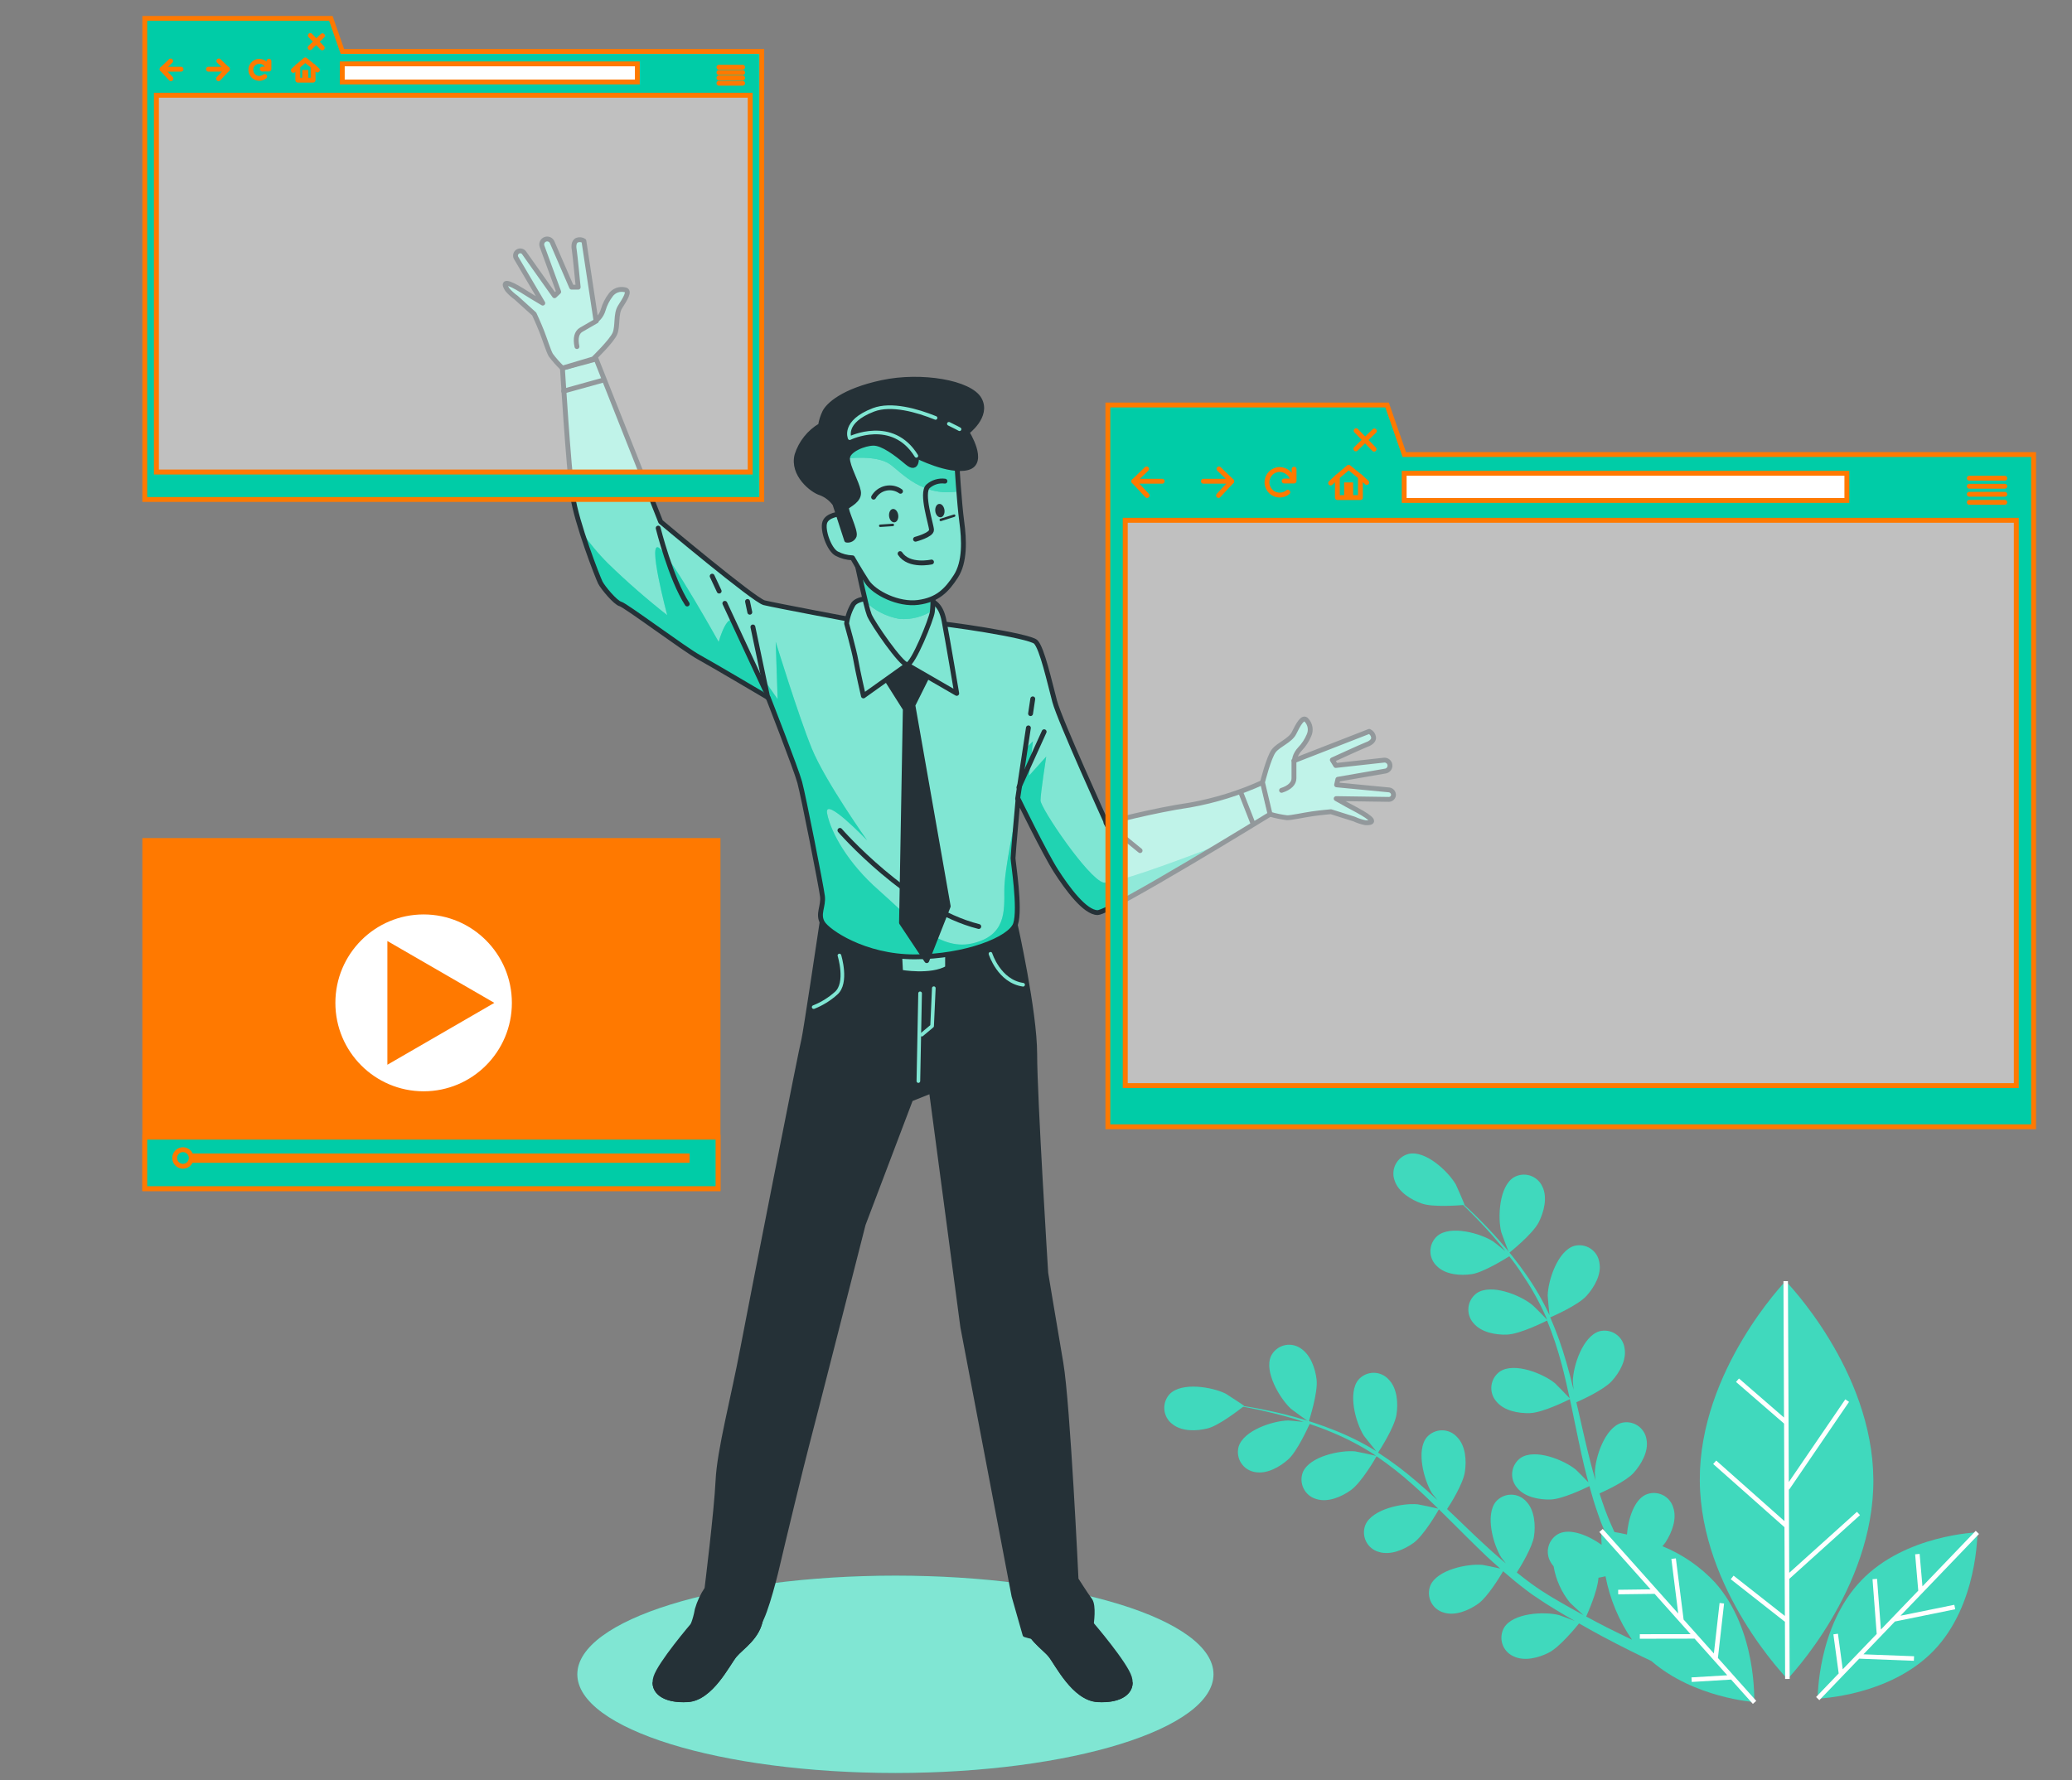 <svg width="277" height="238" viewBox="0 0 277 238" fill="none" xmlns="http://www.w3.org/2000/svg">
<rect x="0" y="0" width="277" height="238" fill="#808080" stroke="none"/>
<path d="M119.705 237.057C143.19 237.057 162.228 231.151 162.228 223.866C162.228 216.581 143.19 210.675 119.705 210.675C96.22 210.675 77.182 216.581 77.182 223.866C77.182 231.151 96.22 237.057 119.705 237.057Z" fill="#00CCA7"/>
<path opacity="0.5" d="M119.705 237.057C143.19 237.057 162.228 231.151 162.228 223.866C162.228 216.581 143.19 210.675 119.705 210.675C96.22 210.675 77.182 216.581 77.182 223.866C77.182 231.151 96.22 237.057 119.705 237.057Z" fill="white"/>
<path d="M201.759 167.512C201.759 167.512 204.918 165.009 205.721 163.406C206.396 162.053 206.909 160.112 206.2 158.671C206.046 158.322 205.82 158.009 205.537 157.754C205.254 157.498 204.92 157.305 204.557 157.189C204.194 157.072 203.811 157.033 203.432 157.075C203.053 157.117 202.688 157.239 202.36 157.433C200.416 158.651 200.206 162.784 200.706 164.766C200.746 164.928 201.725 167.539 201.759 167.512Z" fill="#00CCA7"/>
<path d="M172.57 188.353C172.698 188.475 174.953 190.112 174.966 190.072C174.98 190.031 176.222 186.243 176.012 184.457C175.837 182.942 175.189 181.075 173.798 180.229C173.478 180.024 173.117 179.889 172.74 179.833C172.364 179.777 171.979 179.802 171.613 179.905C171.246 180.009 170.906 180.189 170.613 180.433C170.321 180.678 170.084 180.982 169.917 181.325C168.986 183.382 171.065 186.946 172.57 188.353Z" fill="#00CCA7"/>
<path d="M238.719 171.293C238.719 171.293 227.163 183.253 227.244 197.938C227.325 212.624 238.969 224.489 238.969 224.489C238.969 224.489 250.531 212.529 250.443 197.843C250.356 183.158 238.719 171.293 238.719 171.293Z" fill="#00CCA7"/>
<path d="M222.244 206.739C222.395 206.572 222.534 206.396 222.662 206.211C223.499 204.933 224.222 203.073 223.682 201.544C223.571 201.178 223.384 200.839 223.133 200.551C222.882 200.262 222.572 200.03 222.225 199.87C221.878 199.711 221.501 199.626 221.12 199.623C220.738 199.62 220.359 199.699 220.01 199.853C218.437 200.597 217.668 203.113 217.506 205.176C216.878 205.034 216.311 204.926 215.825 204.845C215.623 204.378 215.413 203.905 215.197 203.431C214.981 202.958 214.813 202.45 214.61 201.956C214.333 201.219 214.09 200.448 213.834 199.684C214.752 199.271 217.411 198.026 218.403 196.924C219.396 195.821 220.428 194.062 220.118 192.473C220.062 192.095 219.926 191.734 219.721 191.413C219.515 191.091 219.244 190.817 218.925 190.608C218.607 190.399 218.247 190.26 217.871 190.201C217.495 190.141 217.111 190.161 216.743 190.261C214.549 190.937 213.26 194.847 213.213 196.897C213.213 196.964 213.247 197.397 213.294 197.911C213.078 197.154 212.848 196.396 212.653 195.625C212.086 193.427 211.579 191.167 211.066 188.908C210.958 188.434 210.844 187.968 210.736 187.494C211.505 187.156 214.401 185.83 215.461 184.673C216.52 183.517 217.485 181.812 217.175 180.222C217.119 179.845 216.983 179.484 216.778 179.162C216.572 178.841 216.301 178.567 215.982 178.358C215.664 178.149 215.305 178.01 214.928 177.95C214.552 177.89 214.168 177.911 213.8 178.01C211.606 178.687 210.317 182.597 210.27 184.646C210.27 184.721 210.31 185.235 210.364 185.817C210.067 184.592 209.757 183.375 209.406 182.177C208.82 180.12 208.099 178.104 207.246 176.143C207.523 176.022 210.952 174.54 212.106 173.255C213.125 172.125 214.131 170.394 213.814 168.804C213.757 168.427 213.622 168.065 213.416 167.744C213.211 167.423 212.94 167.148 212.621 166.94C212.302 166.731 211.943 166.592 211.567 166.532C211.191 166.472 210.806 166.492 210.439 166.592C208.245 167.268 206.956 171.178 206.909 173.228C206.909 173.37 207.077 175.257 207.158 175.934C207.156 175.911 207.156 175.889 207.158 175.866C206.274 173.958 205.221 172.134 204.013 170.414C202.939 168.874 201.779 167.397 200.537 165.99C199.396 164.678 198.276 163.541 197.277 162.547C196.73 162.013 196.217 161.532 195.738 161.093H195.785C195.826 161.093 194.719 158.536 194.631 158.387C193.605 156.614 190.581 153.794 188.347 154.281C187.976 154.37 187.629 154.537 187.327 154.77C187.026 155.004 186.777 155.298 186.597 155.635C186.417 155.972 186.31 156.343 186.284 156.724C186.258 157.105 186.312 157.487 186.443 157.846C186.95 159.388 188.644 160.423 190.088 160.923C191.533 161.424 194.813 161.187 195.603 161.12C196.089 161.586 196.609 162.094 197.169 162.669C198.147 163.683 199.241 164.833 200.348 166.173C200.645 166.524 200.949 166.917 201.246 167.296C200.611 166.768 199.72 166.051 199.626 165.997C197.904 164.894 193.922 163.785 192.16 165.253C191.871 165.504 191.637 165.814 191.476 166.162C191.315 166.51 191.23 166.889 191.226 167.273C191.222 167.657 191.3 168.037 191.454 168.389C191.608 168.74 191.835 169.055 192.12 169.311C193.267 170.448 195.259 170.583 196.764 170.36C198.269 170.137 201.158 168.364 201.772 167.972C202.447 168.818 203.075 169.697 203.702 170.678C204.858 172.401 205.858 174.223 206.693 176.123C206.74 176.231 206.774 176.353 206.821 176.468C206.551 176.15 204.944 174.52 204.796 174.439C203.203 173.16 199.396 171.618 197.459 172.883C197.146 173.101 196.883 173.382 196.686 173.709C196.49 174.036 196.364 174.401 196.319 174.779C196.273 175.158 196.307 175.543 196.42 175.907C196.533 176.271 196.721 176.608 196.973 176.894C197.992 178.146 199.95 178.504 201.475 178.443C203.237 178.382 206.699 176.63 206.828 176.563C207.606 178.48 208.26 180.446 208.785 182.448C209.177 183.929 209.521 185.445 209.845 186.967C209.487 186.567 207.989 185.052 207.867 184.937C206.274 183.652 202.467 182.116 200.53 183.375C200.217 183.592 199.954 183.874 199.757 184.201C199.561 184.527 199.436 184.892 199.39 185.271C199.344 185.65 199.378 186.034 199.491 186.399C199.604 186.763 199.792 187.1 200.044 187.386C201.063 188.644 203.021 188.996 204.546 188.942C206.267 188.881 209.595 187.217 209.872 187.075C210.02 187.751 210.169 188.428 210.31 189.151C210.783 191.418 211.242 193.697 211.762 195.916C211.944 196.687 212.146 197.438 212.349 198.202C211.789 197.614 210.749 196.565 210.648 196.484C209.055 195.199 205.248 193.663 203.311 194.921C202.998 195.139 202.735 195.421 202.538 195.747C202.342 196.074 202.216 196.439 202.171 196.818C202.125 197.197 202.159 197.581 202.272 197.946C202.385 198.31 202.573 198.646 202.825 198.933C203.844 200.191 205.802 200.543 207.327 200.489C208.853 200.435 211.687 199.095 212.484 198.703C212.828 199.961 213.199 201.206 213.625 202.41C213.82 202.924 213.982 203.458 214.198 203.945L214.522 204.716L214.084 204.669C214.084 204.669 214.05 205.386 214.117 206.556C212.437 205.352 210.013 204.317 208.434 205.048C208.092 205.216 207.79 205.454 207.546 205.747C207.303 206.04 207.124 206.381 207.021 206.749C206.918 207.116 206.894 207.501 206.951 207.878C207.007 208.255 207.142 208.616 207.347 208.937C207.45 209.11 207.567 209.273 207.698 209.424C207.996 211.201 208.745 212.871 209.872 214.275C209.959 214.376 211.1 215.431 211.694 215.959C211.12 215.648 210.547 215.337 209.953 214.998C209.096 214.525 208.205 213.99 207.334 213.483L205.984 212.631C205.525 212.347 205.12 212.029 204.681 211.724C204.047 211.264 203.412 210.757 202.778 210.256C203.318 209.411 204.85 206.874 205.073 205.433C205.295 203.993 205.174 201.929 204.047 200.766C203.793 200.478 203.482 200.247 203.133 200.09C202.784 199.932 202.405 199.85 202.022 199.85C201.639 199.85 201.26 199.932 200.911 200.09C200.562 200.247 200.25 200.478 199.997 200.766C198.525 202.525 199.612 206.516 200.706 208.254C200.739 208.308 201.009 208.653 201.327 209.052C200.726 208.545 200.125 208.038 199.531 207.503C197.85 205.981 196.156 204.378 194.509 202.768L193.456 201.774C193.915 201.097 195.596 198.392 195.832 196.822C196.069 195.253 195.934 193.318 194.806 192.162C194.553 191.874 194.241 191.643 193.892 191.485C193.543 191.327 193.164 191.246 192.781 191.246C192.398 191.246 192.02 191.327 191.671 191.485C191.321 191.643 191.01 191.874 190.757 192.162C189.285 193.92 190.372 197.911 191.431 199.643C191.472 199.704 191.796 200.117 192.16 200.57C191.236 199.711 190.304 198.872 189.353 198.067C187.735 196.67 186.023 195.386 184.23 194.225C184.398 193.974 186.437 190.843 186.693 189.131C186.923 187.623 186.794 185.627 185.667 184.47C185.414 184.183 185.102 183.952 184.753 183.794C184.404 183.636 184.025 183.554 183.642 183.554C183.259 183.554 182.881 183.636 182.531 183.794C182.182 183.952 181.871 184.183 181.617 184.47C180.146 186.229 181.233 190.22 182.326 191.952C182.4 192.074 183.575 193.542 184.007 194.056L183.946 194.008C182.158 192.91 180.277 191.973 178.323 191.208C176.582 190.513 174.802 189.921 172.991 189.436C171.317 188.969 169.758 188.644 168.374 188.367C167.625 188.225 166.937 188.11 166.295 188.008L166.329 187.974C166.363 187.974 164.028 186.432 163.872 186.351C162.043 185.438 157.966 184.761 156.373 186.398C156.114 186.678 155.916 187.009 155.793 187.371C155.671 187.732 155.626 188.116 155.661 188.496C155.697 188.876 155.813 189.244 156 189.576C156.188 189.909 156.444 190.197 156.751 190.423C158.014 191.431 160.005 191.357 161.476 190.978C162.948 190.599 165.526 188.597 166.201 188.089C166.876 188.211 167.551 188.346 168.361 188.516C169.711 188.82 171.284 189.192 172.937 189.679C173.383 189.814 173.848 189.977 174.287 190.126C173.464 190.031 172.33 189.929 172.222 189.929C170.197 189.97 166.248 191.242 165.587 193.44C165.487 193.807 165.466 194.191 165.525 194.567C165.583 194.942 165.72 195.302 165.926 195.621C166.133 195.94 166.404 196.212 166.722 196.419C167.041 196.626 167.399 196.763 167.774 196.822C169.36 197.127 171.088 196.146 172.228 195.124C173.369 194.103 174.793 191.032 175.084 190.389C176.096 190.728 177.109 191.106 178.175 191.56C180.088 192.358 181.926 193.325 183.669 194.448L183.96 194.664C183.561 194.549 181.327 194.076 181.165 194.062C179.14 193.873 175.09 194.739 174.186 196.822C174.045 197.177 173.981 197.557 173.997 197.938C174.013 198.319 174.109 198.692 174.28 199.033C174.45 199.374 174.69 199.675 174.984 199.917C175.279 200.158 175.621 200.335 175.988 200.434C177.527 200.922 179.363 200.13 180.598 199.237C182.029 198.216 183.973 194.84 184.027 194.712C185.734 195.879 187.362 197.158 188.9 198.54C190.041 199.555 191.161 200.631 192.275 201.72C191.749 201.584 189.67 201.152 189.515 201.138C187.49 200.949 183.44 201.781 182.535 203.891C182.395 204.245 182.33 204.626 182.346 205.007C182.362 205.388 182.459 205.761 182.629 206.102C182.799 206.443 183.039 206.744 183.334 206.986C183.628 207.227 183.97 207.404 184.338 207.503C185.883 207.99 187.712 207.199 188.954 206.313C190.352 205.312 192.208 202.085 192.363 201.808L193.875 203.303C195.515 204.933 197.148 206.577 198.809 208.153C199.389 208.694 199.977 209.215 200.564 209.729C199.774 209.553 198.33 209.249 198.201 209.242C196.177 209.052 192.127 209.884 191.222 211.995C191.08 212.35 191.015 212.73 191.031 213.112C191.046 213.494 191.142 213.868 191.313 214.21C191.483 214.552 191.723 214.854 192.018 215.096C192.313 215.338 192.656 215.514 193.024 215.614C194.563 216.094 196.399 215.303 197.634 214.417C198.87 213.53 200.503 210.845 200.949 210.081C201.934 210.94 202.926 211.765 203.945 212.536C204.391 212.861 204.823 213.213 205.295 213.503L206.612 214.383C207.53 214.951 208.38 215.485 209.251 215.993L210.533 216.737C209.757 216.432 208.508 215.972 208.407 215.945C206.423 215.445 202.299 215.661 201.09 217.609C200.898 217.938 200.777 218.304 200.736 218.683C200.694 219.062 200.733 219.445 200.85 219.808C200.966 220.17 201.158 220.504 201.412 220.788C201.667 221.071 201.978 221.297 202.326 221.452C203.777 222.169 205.7 221.661 207.05 220.971C208.556 220.214 210.817 217.406 211.1 217.061C212.153 217.664 213.179 218.239 214.151 218.759C216.743 220.146 219.011 221.255 220.766 222.087C226.476 227.032 234.508 227.573 234.508 227.573C234.508 227.573 234.934 217.934 229.27 211.582C227.306 209.477 224.908 207.825 222.244 206.739ZM212.052 216.142C212.227 215.749 213.598 212.685 213.692 210.953C214.009 210.899 214.327 210.831 214.637 210.757C215.217 213.803 216.424 216.694 218.181 219.246C217.141 218.75 216.016 218.2 214.806 217.596C213.935 217.149 213.004 216.656 212.052 216.142Z" fill="#00CCA7"/>
<path d="M264.352 204.892C264.352 204.892 254.721 205.189 248.828 211.325C242.936 217.46 243.01 227.113 243.01 227.113C243.01 227.113 252.635 226.815 258.534 220.68C264.433 214.544 264.352 204.892 264.352 204.892Z" fill="#00CCA7"/>
<g opacity="0.5">
<path opacity="0.5" d="M201.758 167.511C201.758 167.511 204.917 165.008 205.72 163.405C206.395 162.052 206.908 160.111 206.2 158.67C206.046 158.32 205.82 158.008 205.537 157.752C205.253 157.497 204.919 157.304 204.557 157.187C204.194 157.07 203.81 157.032 203.432 157.074C203.053 157.116 202.687 157.238 202.359 157.432C200.415 158.649 200.206 162.782 200.705 164.764C200.746 164.927 201.725 167.538 201.758 167.511Z" fill="white"/>
<path opacity="0.5" d="M172.567 188.352C172.695 188.474 174.949 190.111 174.963 190.07C174.976 190.03 176.218 186.241 176.009 184.456C175.833 182.94 175.185 181.073 173.795 180.228C173.474 180.022 173.113 179.887 172.737 179.831C172.36 179.776 171.976 179.8 171.609 179.904C171.243 180.007 170.902 180.187 170.61 180.432C170.318 180.677 170.081 180.981 169.914 181.324C168.982 183.38 171.061 186.945 172.567 188.352Z" fill="white"/>
<path opacity="0.5" d="M238.719 171.293C238.719 171.293 227.163 183.253 227.244 197.938C227.325 212.624 238.968 224.489 238.968 224.489C238.968 224.489 250.531 212.529 250.443 197.843C250.355 183.158 238.719 171.293 238.719 171.293Z" fill="white"/>
<path opacity="0.5" d="M222.244 206.737C222.395 206.571 222.534 206.394 222.662 206.21C223.499 204.931 224.222 203.071 223.682 201.542C223.571 201.176 223.384 200.838 223.133 200.549C222.882 200.261 222.572 200.029 222.225 199.869C221.878 199.709 221.501 199.625 221.12 199.622C220.738 199.619 220.359 199.697 220.01 199.851C218.437 200.595 217.668 203.112 217.506 205.175C216.878 205.033 216.311 204.925 215.825 204.843C215.623 204.377 215.413 203.903 215.197 203.43C214.981 202.956 214.813 202.449 214.61 201.955C214.333 201.218 214.09 200.447 213.834 199.682C214.752 199.27 217.411 198.025 218.403 196.922C219.396 195.82 220.428 194.061 220.118 192.471C220.062 192.094 219.926 191.733 219.721 191.411C219.515 191.09 219.244 190.816 218.925 190.607C218.607 190.398 218.247 190.259 217.871 190.199C217.495 190.139 217.111 190.16 216.743 190.259C214.549 190.936 213.26 194.846 213.213 196.895C213.213 196.963 213.247 197.396 213.294 197.91C213.078 197.152 212.848 196.395 212.653 195.624C212.086 193.425 211.579 191.166 211.066 188.906C210.958 188.433 210.844 187.966 210.736 187.493C211.505 187.154 214.401 185.829 215.461 184.672C216.52 183.515 217.485 181.811 217.175 180.221C217.119 179.843 216.983 179.482 216.778 179.161C216.572 178.839 216.301 178.565 215.982 178.356C215.664 178.148 215.305 178.009 214.928 177.949C214.552 177.889 214.168 177.909 213.8 178.009C211.606 178.685 210.317 182.595 210.27 184.645C210.27 184.719 210.31 185.233 210.364 185.815C210.067 184.591 209.757 183.373 209.406 182.176C208.82 180.119 208.099 178.103 207.246 176.142C207.523 176.02 210.952 174.539 212.106 173.254C213.125 172.124 214.131 170.392 213.814 168.803C213.757 168.425 213.622 168.064 213.416 167.742C213.211 167.421 212.94 167.147 212.621 166.938C212.302 166.729 211.943 166.59 211.567 166.53C211.191 166.47 210.806 166.491 210.439 166.591C208.245 167.267 206.956 171.177 206.909 173.226C206.909 173.369 207.077 175.256 207.158 175.932C207.156 175.91 207.156 175.887 207.158 175.865C206.274 173.957 205.221 172.132 204.013 170.412C202.939 168.873 201.779 167.396 200.537 165.989C199.396 164.676 198.276 163.54 197.277 162.545C196.73 162.011 196.217 161.531 195.738 161.091H195.785C195.826 161.091 194.719 158.534 194.631 158.385C193.605 156.613 190.581 153.792 188.347 154.279C187.976 154.368 187.629 154.535 187.327 154.769C187.026 155.002 186.777 155.297 186.597 155.634C186.417 155.97 186.31 156.341 186.284 156.722C186.258 157.103 186.312 157.486 186.443 157.844C186.95 159.386 188.644 160.421 190.088 160.922C191.533 161.423 194.813 161.186 195.603 161.118C196.089 161.585 196.609 162.092 197.169 162.667C198.147 163.682 199.241 164.832 200.348 166.171C200.645 166.523 200.949 166.915 201.246 167.294C200.611 166.766 199.72 166.049 199.626 165.995C197.904 164.893 193.922 163.783 192.16 165.251C191.871 165.502 191.637 165.812 191.476 166.16C191.315 166.509 191.23 166.887 191.226 167.271C191.222 167.655 191.3 168.036 191.454 168.387C191.608 168.739 191.835 169.053 192.12 169.31C193.267 170.446 195.259 170.582 196.764 170.358C198.269 170.135 201.158 168.363 201.772 167.971C202.447 168.816 203.075 169.695 203.702 170.676C204.858 172.399 205.858 174.222 206.693 176.122C206.74 176.23 206.774 176.352 206.821 176.467C206.551 176.149 204.944 174.518 204.796 174.437C203.203 173.159 199.396 171.617 197.459 172.881C197.146 173.099 196.883 173.381 196.686 173.707C196.49 174.034 196.364 174.399 196.319 174.778C196.273 175.157 196.307 175.541 196.42 175.906C196.533 176.27 196.721 176.606 196.973 176.893C197.992 178.144 199.95 178.503 201.475 178.442C203.237 178.381 206.699 176.629 206.828 176.561C207.606 178.479 208.26 180.444 208.785 182.446C209.177 183.928 209.521 185.443 209.845 186.965C209.487 186.566 207.989 185.051 207.867 184.936C206.274 183.65 202.467 182.115 200.53 183.373C200.217 183.591 199.954 183.872 199.757 184.199C199.561 184.526 199.436 184.891 199.39 185.27C199.344 185.648 199.378 186.033 199.491 186.397C199.604 186.762 199.792 187.098 200.044 187.384C201.063 188.643 203.021 188.994 204.546 188.94C206.267 188.879 209.595 187.215 209.872 187.073C210.02 187.75 210.169 188.426 210.31 189.15C210.783 191.416 211.242 193.696 211.762 195.914C211.944 196.686 212.146 197.436 212.349 198.201C211.789 197.612 210.749 196.564 210.648 196.483C209.055 195.197 205.248 193.662 203.311 194.92C202.998 195.138 202.735 195.419 202.538 195.746C202.342 196.073 202.216 196.438 202.171 196.816C202.125 197.195 202.159 197.58 202.272 197.944C202.385 198.309 202.573 198.645 202.825 198.931C203.844 200.19 205.802 200.541 207.327 200.487C208.853 200.433 211.687 199.094 212.484 198.701C212.828 199.96 213.199 201.204 213.625 202.408C213.82 202.922 213.982 203.457 214.198 203.944L214.522 204.715L214.084 204.668C214.084 204.668 214.05 205.385 214.117 206.555C212.437 205.351 210.013 204.316 208.434 205.046C208.092 205.214 207.79 205.452 207.546 205.745C207.303 206.038 207.124 206.38 207.021 206.747C206.918 207.114 206.894 207.499 206.951 207.876C207.007 208.254 207.142 208.615 207.347 208.936C207.45 209.108 207.567 209.271 207.698 209.423C207.996 211.2 208.745 212.87 209.872 214.273C209.959 214.375 211.1 215.43 211.694 215.957C211.12 215.646 210.547 215.335 209.953 214.997C209.096 214.523 208.205 213.989 207.334 213.482L205.984 212.629C205.525 212.345 205.12 212.027 204.681 211.723C204.047 211.263 203.412 210.756 202.778 210.255C203.318 209.409 204.85 206.873 205.073 205.432C205.295 203.991 205.174 201.928 204.047 200.765C203.793 200.477 203.482 200.246 203.133 200.088C202.784 199.93 202.405 199.848 202.022 199.848C201.639 199.848 201.26 199.93 200.911 200.088C200.562 200.246 200.25 200.477 199.997 200.765C198.525 202.523 199.612 206.514 200.706 208.253C200.739 208.307 201.009 208.652 201.327 209.051C200.726 208.544 200.125 208.036 199.531 207.502C197.85 205.98 196.156 204.377 194.509 202.767L193.456 201.772C193.915 201.096 195.596 198.39 195.832 196.821C196.069 195.251 195.934 193.317 194.806 192.16C194.553 191.872 194.241 191.642 193.892 191.484C193.543 191.326 193.164 191.244 192.781 191.244C192.398 191.244 192.02 191.326 191.671 191.484C191.321 191.642 191.01 191.872 190.757 192.16C189.285 193.919 190.372 197.91 191.431 199.642C191.472 199.702 191.796 200.115 192.16 200.568C191.236 199.709 190.304 198.87 189.353 198.065C187.735 196.669 186.023 195.385 184.23 194.223C184.398 193.973 186.437 190.841 186.693 189.13C186.923 187.621 186.794 185.626 185.667 184.469C185.414 184.181 185.102 183.95 184.753 183.793C184.404 183.635 184.025 183.553 183.642 183.553C183.259 183.553 182.881 183.635 182.531 183.793C182.182 183.95 181.871 184.181 181.617 184.469C180.146 186.228 181.233 190.219 182.326 191.95C182.4 192.072 183.575 193.54 184.007 194.054L183.946 194.007C182.158 192.908 180.277 191.971 178.323 191.206C176.582 190.511 174.802 189.919 172.991 189.434C171.317 188.967 169.758 188.643 168.374 188.365C167.625 188.223 166.937 188.108 166.295 188.007L166.329 187.973C166.363 187.973 164.028 186.431 163.872 186.349C162.043 185.436 157.966 184.76 156.373 186.397C156.114 186.676 155.916 187.008 155.793 187.369C155.671 187.731 155.626 188.114 155.661 188.494C155.697 188.874 155.813 189.243 156 189.575C156.188 189.907 156.444 190.196 156.751 190.422C158.014 191.43 160.005 191.355 161.476 190.976C162.948 190.598 165.526 188.595 166.201 188.088C166.876 188.21 167.551 188.345 168.361 188.514C169.711 188.819 171.284 189.191 172.937 189.678C173.383 189.813 173.848 189.975 174.287 190.124C173.464 190.029 172.33 189.928 172.222 189.928C170.197 189.968 166.248 191.24 165.587 193.439C165.487 193.806 165.466 194.189 165.525 194.565C165.583 194.941 165.72 195.3 165.926 195.619C166.133 195.938 166.404 196.21 166.722 196.417C167.041 196.624 167.399 196.762 167.774 196.821C169.36 197.125 171.088 196.144 172.228 195.123C173.369 194.102 174.793 191.03 175.084 190.388C176.096 190.726 177.109 191.105 178.175 191.558C180.088 192.357 181.926 193.324 183.669 194.447L183.96 194.663C183.561 194.548 181.327 194.074 181.165 194.061C179.14 193.872 175.09 194.737 174.186 196.821C174.045 197.175 173.981 197.555 173.997 197.936C174.013 198.317 174.109 198.69 174.28 199.032C174.45 199.373 174.69 199.674 174.984 199.915C175.279 200.157 175.621 200.333 175.988 200.433C177.527 200.92 179.363 200.129 180.598 199.236C182.029 198.214 183.973 194.839 184.027 194.71C185.734 195.878 187.362 197.157 188.9 198.539C190.041 199.554 191.161 200.629 192.275 201.718C191.749 201.583 189.67 201.15 189.515 201.137C187.49 200.947 183.44 201.779 182.535 203.89C182.395 204.244 182.33 204.624 182.346 205.005C182.362 205.386 182.459 205.759 182.629 206.1C182.799 206.441 183.039 206.743 183.334 206.984C183.628 207.226 183.97 207.402 184.338 207.502C185.883 207.989 187.712 207.197 188.954 206.311C190.352 205.31 192.208 202.084 192.363 201.806L193.875 203.301C195.515 204.931 197.148 206.575 198.809 208.151C199.389 208.692 199.977 209.213 200.564 209.727C199.774 209.552 198.33 209.247 198.201 209.24C196.177 209.051 192.127 209.883 191.222 211.993C191.08 212.348 191.015 212.729 191.031 213.111C191.046 213.492 191.142 213.867 191.313 214.208C191.483 214.55 191.723 214.852 192.018 215.094C192.313 215.336 192.656 215.513 193.024 215.612C194.563 216.093 196.399 215.301 197.634 214.415C198.87 213.529 200.503 210.844 200.949 210.079C201.934 210.938 202.926 211.763 203.945 212.535C204.391 212.859 204.823 213.211 205.295 213.502L206.612 214.381C207.53 214.95 208.38 215.484 209.251 215.991L210.533 216.735C209.757 216.431 208.508 215.971 208.407 215.944C206.423 215.443 202.299 215.66 201.09 217.608C200.898 217.937 200.777 218.302 200.736 218.681C200.694 219.06 200.733 219.443 200.85 219.806C200.966 220.169 201.158 220.503 201.412 220.786C201.667 221.069 201.978 221.296 202.326 221.45C203.777 222.167 205.7 221.66 207.05 220.97C208.556 220.212 210.817 217.405 211.1 217.06C212.153 217.662 213.179 218.237 214.151 218.758C216.743 220.145 219.011 221.254 220.766 222.086C226.476 227.031 234.508 227.572 234.508 227.572C234.508 227.572 234.934 217.933 229.27 211.581C227.306 209.476 224.908 207.823 222.244 206.737ZM212.052 216.14C212.227 215.748 213.598 212.683 213.692 210.952C214.009 210.898 214.327 210.83 214.637 210.756C215.217 213.801 216.424 216.693 218.181 219.245C217.141 218.749 216.016 218.199 214.806 217.594C213.935 217.148 213.004 216.654 212.052 216.14Z" fill="white"/>
<path opacity="0.5" d="M264.347 204.892C264.347 204.892 254.715 205.189 248.823 211.325C242.93 217.46 243.004 227.113 243.004 227.113C243.004 227.113 252.629 226.815 258.529 220.68C264.428 214.544 264.347 204.892 264.347 204.892Z" fill="white"/>
</g>
<path d="M239.202 211.109L248.658 202.585L248.253 202.139L239.195 210.297L239.148 199.129L239.195 199.163L247.193 187.44L246.694 187.101L239.141 198.161L239.026 171.293L238.425 171.3L238.5 189.537L232.479 184.315L232.081 184.775L238.506 190.342L238.56 203.384L229.435 195.286L229.03 195.746L238.56 204.195L238.614 216.067L231.757 210.676L231.379 211.156L238.621 216.845L238.648 224.489L239.256 224.482L239.202 211.109Z" fill="white"/>
<path d="M230.487 214.397L229.887 214.329L229.124 221.08L225.06 216.527H225.074L224.041 208.363L223.441 208.437L224.359 215.743L214.268 204.433L213.815 204.838L220.66 212.509L216.326 212.564L216.333 213.172L221.2 213.111L226.005 218.496L219.222 218.503V219.111L226.545 219.098L230.912 223.995L226.127 224.28L226.167 224.888L231.425 224.57L234.335 227.824L234.787 227.418L229.664 221.682L230.487 214.397Z" fill="white"/>
<path d="M253.342 216.804L261.388 215.167L261.267 214.572L254.071 216.033L264.567 205.102L264.129 204.682L257.008 212.103L256.63 207.767L256.029 207.821L256.447 212.678L251.453 217.879L250.94 211.102L250.332 211.149L250.892 218.468L246.35 223.196L245.709 218.441L245.101 218.522L245.81 223.751L242.786 226.903L243.225 227.323L248.55 221.776L255.86 222.06L255.887 221.451L249.117 221.194L253.336 216.797L253.342 216.804Z" fill="white"/>
<path d="M92.657 217.257C92.657 217.257 88.223 222.445 87.669 224.292C87.116 226.138 88.776 227.444 91.921 227.261C95.067 227.079 97.281 222.445 98.205 221.329C99.13 220.213 101.351 218.921 101.715 216.33C102.08 213.739 93.771 215.031 92.657 217.257Z" fill="#253137" stroke="#253137" stroke-width="0.65" stroke-linecap="round" stroke-linejoin="round"/>
<path d="M101.715 216.33C101.756 216.095 101.705 215.853 101.574 215.654C100.757 217.906 99.076 220.057 98.199 220.389C97.321 220.72 95.607 223.913 93.022 225.577C91.253 226.714 88.891 225.787 87.561 225.077C87.649 226.49 89.242 227.404 91.915 227.248C95.053 227.059 97.274 222.432 98.199 221.316C99.124 220.2 101.351 218.921 101.715 216.33Z" fill="#253137" stroke="#253137" stroke-width="0.65" stroke-linecap="round" stroke-linejoin="round"/>
<path d="M145.996 217.257C145.996 217.257 150.437 222.445 150.991 224.292C151.544 226.138 149.877 227.444 146.738 227.261C143.6 227.079 141.339 222.445 140.448 221.329C139.557 220.213 137.309 218.921 136.938 216.33C136.566 213.739 144.889 215.031 145.996 217.257Z" fill="#253137" stroke="#253137" stroke-width="0.65" stroke-linecap="round" stroke-linejoin="round"/>
<path d="M136.937 216.33C136.895 216.094 136.948 215.851 137.085 215.654C137.895 217.906 139.583 220.057 140.46 220.389C141.338 220.72 143.052 223.913 145.637 225.577C147.406 226.714 149.768 225.787 151.098 225.077C151.017 226.49 149.417 227.404 146.751 227.248C143.606 227.059 141.351 222.432 140.46 221.316C139.569 220.2 137.308 218.921 136.937 216.33Z" fill="#253137" stroke="#253137" stroke-width="0.65" stroke-linecap="round" stroke-linejoin="round"/>
<path d="M109.891 123.374C109.891 123.374 107.637 138.513 107.448 139.068C107.259 139.622 100.61 173.343 99.314 180.195C98.019 187.048 96.176 193.907 95.987 197.986C95.798 202.065 94.509 212.435 94.509 212.435C93.934 213.288 93.497 214.226 93.213 215.215C93.094 215.908 92.909 216.587 92.659 217.244C93.934 217.583 95.231 217.829 96.54 217.982C98.39 218.171 100.428 217.244 101.164 217.244C101.9 217.244 103.385 211.684 103.938 209.276C104.491 206.868 107.266 195.382 107.819 193.339C108.373 191.296 115.399 163.697 115.399 163.697L121.744 146.962L124.518 145.852L128.71 177.408L135.554 213.382L137.032 218.57C138.343 218.976 139.71 219.166 141.082 219.132C142.749 218.942 145.894 217.102 145.894 217.102C145.894 217.102 146.259 214.694 145.705 213.957C145.152 213.219 143.856 211.177 143.856 211.177C143.856 211.177 142.749 187.643 141.831 182.272C140.913 176.901 139.806 170.225 139.806 170.225C139.806 170.225 138.328 146.698 138.328 140.955C138.328 135.212 135.709 123.577 135.709 123.577C135.709 123.577 122.318 126.797 109.891 123.374Z" fill="#253137" stroke="#253137" stroke-width="0.65" stroke-linecap="round" stroke-linejoin="round"/>
<path d="M120.205 126.282L120.394 129.989C120.394 129.989 124.444 130.726 126.678 129.434V125.91L120.205 126.282Z" fill="#80E6D3" stroke="#253137" stroke-width="0.65" stroke-linecap="round" stroke-linejoin="round"/>
<path d="M123.005 132.816L122.775 144.545" stroke="#80E6D3" stroke-width="0.488" stroke-linecap="round" stroke-linejoin="round"/>
<path d="M123.233 138.337L124.61 137.187L124.839 132.127" stroke="#80E6D3" stroke-width="0.488" stroke-linecap="round" stroke-linejoin="round"/>
<path d="M112.22 127.757C112.22 127.757 113.368 131.437 111.761 132.817C110.883 133.602 109.873 134.225 108.778 134.657" stroke="#80E6D3" stroke-width="0.488" stroke-linecap="round" stroke-linejoin="round"/>
<path d="M132.415 127.527C132.415 127.527 133.562 131.207 136.775 131.667" stroke="#80E6D3" stroke-width="0.488" stroke-linecap="round" stroke-linejoin="round"/>
<path d="M114.31 82.957C114.31 82.957 103.511 80.927 102.161 80.589C100.811 80.251 88.324 69.766 88.324 69.766L79.698 48.005L75.189 49.222C75.189 49.222 76.006 62.494 76.539 66.215C77.072 69.935 79.914 77.207 80.251 77.883C80.589 78.56 82.276 80.589 82.951 80.758C83.626 80.927 91.557 86.846 93.413 87.861C95.269 88.876 102.694 93.272 102.694 93.272C102.694 93.272 106.406 102.743 106.913 104.603C107.419 106.463 109.781 118.47 109.95 119.823C110.119 121.176 109.275 122.191 109.95 123.374C110.625 124.558 115.518 127.94 122.268 127.94C129.018 127.94 135.093 125.573 135.768 123.543C136.443 121.514 135.43 115.257 135.43 114.75C135.43 114.242 136.105 106.801 136.105 106.801C136.105 106.801 139.649 114.073 141.167 116.441C142.686 118.808 145.049 122.021 146.736 122.021C148.423 122.021 169.854 108.831 169.854 108.831L168.841 104.603C165.719 106.024 162.431 107.047 159.054 107.647C154.329 108.323 147.917 110.015 147.917 110.015C147.917 110.015 141.674 96.317 140.999 93.78C140.324 91.243 139.311 86.677 138.468 85.832C137.624 84.986 126.149 83.295 124.631 83.295C123.112 83.295 114.31 82.957 114.31 82.957Z" fill="#80E6D3"/>
<path d="M135.71 123.541C136.385 121.512 135.372 115.255 135.372 114.748C135.372 114.403 135.683 110.865 135.885 108.626L135.791 109.302C135.791 109.302 134.265 116.195 134.265 119.003C134.265 121.81 134.515 125.131 129.932 126.153C125.349 127.174 121.529 122.574 117.452 119.003C113.375 115.431 111.087 111.345 110.58 108.795C110.074 106.245 115.926 112.367 115.926 112.367C115.926 112.367 110.324 104.459 108.542 100.116C106.76 95.773 103.703 85.823 103.703 85.823L103.959 93.48L100.395 88.38C100.395 88.38 99.376 85.823 98.37 83.53C97.365 81.237 96.075 85.823 96.075 85.823C96.075 85.823 89.967 74.851 88.185 73.316C86.403 71.78 89.197 82.251 89.197 82.251C86.449 80.094 83.815 77.793 81.307 75.358C79.96 74.014 78.744 72.544 77.675 70.968C78.688 74.208 79.984 77.455 80.207 77.895C80.544 78.572 82.232 80.601 82.907 80.77C83.582 80.939 91.513 86.858 93.369 87.873C95.225 88.887 102.65 93.284 102.65 93.284C102.65 93.284 106.362 102.754 106.868 104.615C107.374 106.475 109.737 118.482 109.906 119.835C110.074 121.187 109.231 122.202 109.906 123.386C110.58 124.57 115.474 127.952 122.224 127.952C128.974 127.952 135.035 125.571 135.71 123.541Z" fill="#00CCA7"/>
<path d="M147.509 118.003C145.484 117.495 139.106 108.052 139.106 107.031C139.106 106.009 139.868 101.159 139.868 101.159L137.574 103.709L138.087 99.116L137.067 100.138L136.116 106.976C136.615 107.991 139.713 114.296 141.11 116.447C142.629 118.814 144.992 122.027 146.679 122.027C147.739 122.027 156.635 116.798 163.074 112.922C157.013 115.256 148.771 118.287 147.509 118.003Z" fill="#00CCA7"/>
<g opacity="0.5">
<path opacity="0.5" d="M135.71 123.542C136.385 121.512 135.372 115.255 135.372 114.748C135.372 114.403 135.683 110.865 135.885 108.626L135.791 109.302C135.791 109.302 134.266 116.195 134.266 119.003C134.266 121.81 134.515 125.131 129.932 126.153C125.349 127.174 121.529 122.574 117.452 119.003C113.375 115.431 111.087 111.345 110.581 108.795C110.074 106.245 115.927 112.367 115.927 112.367C115.927 112.367 110.324 104.459 108.542 100.116C106.76 95.773 103.703 85.823 103.703 85.823L103.959 93.48L100.395 88.38C100.395 88.38 99.376 85.823 98.371 83.53C97.365 81.237 96.076 85.823 96.076 85.823C96.076 85.823 89.967 74.851 88.185 73.316C86.403 71.78 89.198 82.251 89.198 82.251C86.449 80.094 83.815 77.793 81.307 75.358C79.96 74.014 78.744 72.544 77.676 70.968C78.688 74.208 79.984 77.455 80.207 77.895C80.544 78.572 82.232 80.601 82.907 80.77C83.582 80.939 91.513 86.858 93.369 87.873C95.225 88.887 102.65 93.284 102.65 93.284C102.65 93.284 106.362 102.754 106.868 104.615C107.375 106.475 109.737 118.482 109.906 119.835C110.074 121.188 109.231 122.202 109.906 123.386C110.581 124.57 115.474 127.952 122.224 127.952C128.974 127.952 135.035 125.571 135.71 123.542Z" fill="#80E6D3"/>
<path opacity="0.5" d="M147.509 118.001C145.484 117.494 139.106 108.051 139.106 107.029C139.106 106.008 139.868 101.158 139.868 101.158L137.574 103.708L138.087 99.115L137.067 100.136L136.116 106.975C136.615 107.99 139.713 114.294 141.11 116.445C142.629 118.813 144.992 122.026 146.679 122.026C147.739 122.026 156.635 116.797 163.074 112.921C157.013 115.255 148.771 118.285 147.509 118.001Z" fill="#80E6D3"/>
</g>
<path d="M114.31 82.957C114.31 82.957 103.511 80.927 102.161 80.589C100.811 80.251 88.324 69.766 88.324 69.766L79.698 48.005L75.189 49.222C75.189 49.222 76.006 62.494 76.539 66.215C77.072 69.935 79.914 77.207 80.251 77.883C80.589 78.56 82.276 80.589 82.951 80.758C83.626 80.927 91.557 86.846 93.413 87.861C95.269 88.876 102.694 93.272 102.694 93.272C102.694 93.272 106.406 102.743 106.913 104.603C107.419 106.463 109.781 118.47 109.95 119.823C110.119 121.176 109.275 122.191 109.95 123.374C110.625 124.558 115.518 127.94 122.268 127.94C129.018 127.94 135.093 125.573 135.768 123.543C136.443 121.514 135.43 115.257 135.43 114.75C135.43 114.242 136.105 106.801 136.105 106.801C136.105 106.801 139.649 114.073 141.167 116.441C142.686 118.808 145.049 122.021 146.736 122.021C148.423 122.021 169.854 108.831 169.854 108.831L168.841 104.603C165.719 106.024 162.431 107.047 159.054 107.647C154.329 108.323 147.917 110.015 147.917 110.015C147.917 110.015 141.674 96.317 140.999 93.78C140.324 91.243 139.311 86.677 138.468 85.832C137.624 84.986 126.149 83.295 124.631 83.295C123.112 83.295 114.31 82.957 114.31 82.957Z" stroke="#253137" stroke-width="0.65" stroke-linecap="round" stroke-linejoin="round"/>
<path d="M165.925 106.077L167.531 110.169" stroke="#253137" stroke-width="0.65" stroke-linecap="round" stroke-linejoin="round"/>
<path d="M75.351 52.293L80.643 50.825" stroke="#253137" stroke-width="0.65" stroke-linecap="round" stroke-linejoin="round"/>
<path d="M112.288 111.029C112.288 111.029 121.4 121.514 130.85 123.881" stroke="#253137" stroke-width="0.65" stroke-linecap="round" stroke-linejoin="round"/>
<path d="M137.772 95.416L138.069 93.441" stroke="#253137" stroke-width="0.65" stroke-linecap="round" stroke-linejoin="round"/>
<path d="M136.047 106.801L137.484 97.324" stroke="#253137" stroke-width="0.65" stroke-linecap="round" stroke-linejoin="round"/>
<path d="M136.214 105.279L139.589 97.838" stroke="#253137" stroke-width="0.65" stroke-linecap="round" stroke-linejoin="round"/>
<path d="M100.239 81.86L99.935 80.419" stroke="#253137" stroke-width="0.65" stroke-linecap="round" stroke-linejoin="round"/>
<path d="M102.637 93.272L100.652 83.829" stroke="#253137" stroke-width="0.65" stroke-linecap="round" stroke-linejoin="round"/>
<path d="M96.141 79.033L95.209 77.037" stroke="#253137" stroke-width="0.65" stroke-linecap="round" stroke-linejoin="round"/>
<path d="M102.296 92.257L96.903 80.669" stroke="#253137" stroke-width="0.65" stroke-linecap="round" stroke-linejoin="round"/>
<path d="M87.988 70.611C87.988 70.611 89.675 77.375 91.869 80.757" stroke="#253137" stroke-width="0.65" stroke-linecap="round" stroke-linejoin="round"/>
<path d="M150.223 114.58L147.86 110.014L152.416 113.734" stroke="#253137" stroke-width="0.65" stroke-linecap="round" stroke-linejoin="round"/>
<path d="M117.82 89.72L121.026 94.793L120.52 123.373L123.895 128.446L126.763 121.174L122.038 94.286L124.063 90.227L121.363 85.661L117.82 89.72Z" fill="#253137" stroke="#253137" stroke-width="0.65" stroke-linecap="round" stroke-linejoin="round"/>
<path d="M116.892 79.987C116.892 79.987 114.752 79.872 114.084 80.772C113.61 81.565 113.302 82.446 113.18 83.362C113.18 83.362 114.192 86.961 114.422 88.314C114.651 89.667 115.427 93.049 115.427 93.049L121.273 88.882L127.901 92.711C127.901 92.711 126.666 85.392 126.213 83.031C125.761 80.67 124.641 80.102 122.731 79.879C120.784 79.776 118.833 79.812 116.892 79.987Z" fill="#80E6D3" stroke="#253137" stroke-width="0.65" stroke-linecap="round" stroke-linejoin="round"/>
<path d="M114.527 75.143C114.527 75.143 115.762 81.109 116.214 82.232C116.666 83.355 120.48 88.875 121.27 88.875C122.059 88.875 124.53 82.787 124.644 81.786C124.759 80.785 124.759 78.404 124.759 78.404C124.759 78.404 120.939 79.418 119.143 78.18C117.348 76.942 115.769 73.905 115.094 73.905C114.419 73.905 114.527 75.143 114.527 75.143Z" fill="#80E6D3"/>
<path d="M119.138 78.182C117.336 76.944 115.763 73.907 115.088 73.907C114.414 73.907 114.528 75.145 114.528 75.145C114.528 75.145 115.203 78.31 115.716 80.468C116.972 81.663 118.553 82.458 120.259 82.755C121.81 82.873 123.356 82.476 124.66 81.625C124.754 80.543 124.754 78.405 124.754 78.405C124.754 78.405 120.934 79.447 119.138 78.182Z" fill="#00CCA7"/>
<path opacity="0.5" d="M119.138 78.182C117.336 76.944 115.763 73.907 115.088 73.907C114.414 73.907 114.528 75.145 114.528 75.145C114.528 75.145 115.203 78.31 115.716 80.468C116.972 81.663 118.553 82.458 120.259 82.755C121.81 82.873 123.356 82.476 124.66 81.625C124.754 80.543 124.754 78.405 124.754 78.405C124.754 78.405 120.934 79.447 119.138 78.182Z" fill="#80E6D3"/>
<path d="M114.527 75.143C114.527 75.143 115.762 81.109 116.214 82.232C116.666 83.355 120.48 88.875 121.27 88.875C122.059 88.875 124.53 82.787 124.644 81.786C124.759 80.785 124.759 78.404 124.759 78.404C124.759 78.404 120.939 79.418 119.143 78.18C117.348 76.942 115.769 73.905 115.094 73.905C114.419 73.905 114.527 75.143 114.527 75.143Z" stroke="#253137" stroke-width="0.65" stroke-linecap="round" stroke-linejoin="round"/>
<path d="M127.899 61.744C127.899 61.744 128.237 67.264 128.574 69.74C128.912 72.216 129.02 75.151 127.784 77.059C126.549 78.966 125.314 80.211 122.729 80.549C120.144 80.888 116.89 79.311 115.878 77.735C114.865 76.159 113.968 74.583 113.968 74.583C113.223 74.56 112.493 74.365 111.835 74.015C110.822 73.453 109.925 70.863 110.262 69.848C110.6 68.833 112.287 68.725 112.287 68.725C112.287 68.725 111.504 65.235 111.052 62.867C110.818 61.632 111.059 60.355 111.727 59.291C112.394 58.227 113.438 57.455 114.649 57.131C117.457 56.224 121.615 56.339 123.748 57.469C125.881 58.599 127.339 59.83 127.899 61.744Z" fill="#80E6D3"/>
<path d="M118.984 62.075C120.557 63.205 123.331 66.519 128.177 65.687C128.015 63.658 127.901 61.743 127.901 61.743C127.34 59.829 125.876 58.591 123.743 57.462C121.61 56.332 117.452 56.224 114.644 57.13C113.957 57.328 113.318 57.667 112.767 58.124C112.217 58.582 111.766 59.148 111.445 59.789L113.294 61.29C113.294 61.29 117.202 60.803 118.984 62.075Z" fill="#00CCA7"/>
<path opacity="0.5" d="M118.984 62.075C120.557 63.205 123.331 66.519 128.177 65.687C128.015 63.658 127.901 61.743 127.901 61.743C127.34 59.829 125.876 58.591 123.743 57.462C121.61 56.332 117.452 56.224 114.644 57.13C113.957 57.328 113.318 57.667 112.767 58.124C112.217 58.582 111.766 59.148 111.445 59.789L113.294 61.29C113.294 61.29 117.202 60.803 118.984 62.075Z" fill="#80E6D3"/>
<path d="M127.899 61.744C127.899 61.744 128.237 67.264 128.574 69.74C128.912 72.216 129.02 75.151 127.784 77.059C126.549 78.966 125.314 80.211 122.729 80.549C120.144 80.888 116.89 79.311 115.878 77.735C114.865 76.159 113.968 74.583 113.968 74.583C113.223 74.56 112.493 74.365 111.835 74.015C110.822 73.453 109.925 70.863 110.262 69.848C110.6 68.833 112.287 68.725 112.287 68.725C112.287 68.725 111.504 65.235 111.052 62.867C110.818 61.632 111.059 60.355 111.727 59.291C112.394 58.227 113.438 57.455 114.649 57.131C117.457 56.224 121.615 56.339 123.748 57.469C125.881 58.599 127.339 59.83 127.899 61.744Z" stroke="#253137" stroke-width="0.65" stroke-linecap="round" stroke-linejoin="round"/>
<path d="M126.327 64.333C125.926 64.281 125.518 64.315 125.131 64.431C124.744 64.548 124.385 64.745 124.079 65.01C123.067 65.909 124.531 70.185 124.531 70.861C124.531 71.537 122.392 72.099 122.392 72.099" stroke="#253137" stroke-width="0.65" stroke-linecap="round" stroke-linejoin="round"/>
<path d="M124.531 75.144C124.531 75.144 121.52 75.821 120.332 74.022" stroke="#253137" stroke-width="0.65" stroke-linecap="round" stroke-linejoin="round"/>
<path d="M120.387 65.688C120.104 65.486 119.783 65.347 119.443 65.277C119.104 65.208 118.754 65.21 118.415 65.284C118.076 65.358 117.757 65.501 117.477 65.706C117.197 65.911 116.963 66.172 116.789 66.472" stroke="#253137" stroke-width="0.65" stroke-linecap="round" stroke-linejoin="round"/>
<path d="M120.081 68.872C120.149 69.359 119.926 69.799 119.589 69.84C119.251 69.88 118.914 69.522 118.86 69.028C118.806 68.534 119.015 68.101 119.352 68.054C119.69 68.007 120.02 68.379 120.081 68.872Z" fill="#253137"/>
<path d="M126.265 68.196C126.326 68.69 126.103 69.123 125.766 69.163C125.428 69.204 125.091 68.846 125.037 68.352C124.983 67.858 125.199 67.425 125.536 67.378C125.874 67.33 126.198 67.702 126.265 68.196Z" fill="#253137"/>
<path d="M117.673 70.3L119.36 70.186" stroke="#253137" stroke-width="0.325" stroke-linecap="round" stroke-linejoin="round"/>
<path d="M127.561 68.948L125.765 69.516" stroke="#253137" stroke-width="0.325" stroke-linecap="round" stroke-linejoin="round"/>
<path d="M111.612 67.372L113.185 72.215C113.392 72.25 113.605 72.213 113.789 72.111C113.973 72.009 114.117 71.848 114.197 71.654C114.427 70.977 112.962 68.163 113.185 67.825C113.408 67.487 114.987 66.925 114.758 65.688C114.528 64.45 113.3 62.42 113.3 61.291C113.3 60.161 115.547 59.261 116.783 59.261C118.018 59.261 119.813 60.614 121.278 61.852C122.743 63.09 122.513 60.946 122.513 60.946C122.513 60.946 126.894 63.198 129.364 62.529C131.834 61.859 129.256 57.794 129.256 57.794C129.256 57.794 132.172 55.656 130.937 53.403C129.702 51.151 123.188 50.021 117.91 51.151C112.631 52.281 110.708 54.202 110.262 55.094C109.984 55.662 109.792 56.269 109.695 56.894C108.196 57.773 107.075 59.178 106.55 60.837C105.875 63.428 108.575 65.573 109.695 65.904C110.464 66.194 111.131 66.705 111.612 67.372Z" fill="#253137" stroke="#253137" stroke-width="0.65" stroke-linecap="round" stroke-linejoin="round"/>
<path d="M125.07 55.879C122.579 54.871 119.15 53.897 116.767 54.803C112.603 56.4 113.595 58.585 113.595 58.585C113.595 58.585 119.312 55.771 122.505 60.952" stroke="#80E6D3" stroke-width="0.488" stroke-linecap="round" stroke-linejoin="round"/>
<path d="M128.277 57.388C128.277 57.388 127.73 57.084 126.852 56.665" stroke="#80E6D3" stroke-width="0.488" stroke-linecap="round" stroke-linejoin="round"/>
<path d="M168.78 104.602C168.78 104.602 169.623 101.22 170.298 100.375C170.973 99.529 172.492 99.022 172.998 98.007C173.504 96.992 174.179 95.639 174.686 96.316C174.927 96.582 175.085 96.912 175.14 97.267C175.195 97.622 175.145 97.985 174.996 98.311C174.711 98.994 174.301 99.618 173.788 100.151C173.476 100.476 173.244 100.87 173.113 101.301C173.111 101.444 173.071 101.584 172.998 101.707L183.049 97.79C183.198 97.86 183.328 97.965 183.427 98.095C183.527 98.226 183.594 98.379 183.622 98.541C183.737 99.116 182.995 99.461 182.65 99.576C182.306 99.691 178.115 101.606 178.115 101.606L178.574 102.35L185.053 101.633C185.237 101.624 185.416 101.684 185.558 101.802C185.699 101.919 185.791 102.085 185.816 102.267C185.842 102.449 185.798 102.634 185.695 102.786C185.591 102.938 185.434 103.045 185.256 103.087L178.857 104.196L178.688 104.941L185.721 105.617C185.89 105.644 186.042 105.733 186.147 105.867C186.252 106.002 186.302 106.171 186.288 106.341C186.267 106.493 186.191 106.632 186.074 106.732C185.957 106.832 185.807 106.885 185.654 106.882L178.628 106.78C179.795 107.457 180.254 107.687 181.442 108.329C183.467 109.425 184.027 110.068 182.529 110C182.014 109.9 181.513 109.736 181.037 109.513L177.926 108.532C177.926 108.532 176.576 108.647 175.401 108.817C174.227 108.986 172.701 109.337 172.067 109.337C171.296 109.245 170.535 109.087 169.792 108.864L168.78 104.602Z" fill="#80E6D3" stroke="#253137" stroke-width="0.65" stroke-linecap="round" stroke-linejoin="round"/>
<path d="M172.987 101.707V104.067C172.987 104.744 172.414 105.332 171.327 105.677" stroke="#253137" stroke-width="0.65" stroke-linecap="round" stroke-linejoin="round"/>
<path d="M79.314 47.991C79.314 47.991 81.818 45.576 82.216 44.568C82.615 43.56 82.297 41.991 82.891 41.044C83.485 40.097 84.356 38.839 83.512 38.737C83.164 38.658 82.8 38.685 82.466 38.812C82.132 38.94 81.844 39.163 81.636 39.454C81.187 40.044 80.851 40.711 80.644 41.423C80.518 41.862 80.286 42.264 79.969 42.593C79.847 42.667 79.747 42.772 79.678 42.897L78.058 32.21C77.931 32.126 77.787 32.072 77.636 32.052C77.485 32.032 77.332 32.047 77.188 32.095C76.627 32.277 76.702 33.102 76.776 33.447C76.85 33.792 77.296 38.399 77.296 38.399H76.418L73.813 32.379C73.735 32.208 73.594 32.074 73.419 32.004C73.245 31.935 73.05 31.936 72.877 32.006C72.703 32.077 72.563 32.212 72.486 32.383C72.409 32.555 72.4 32.749 72.463 32.927L74.69 39.015L74.13 39.542L70.033 33.765C69.934 33.649 69.796 33.572 69.644 33.55C69.493 33.527 69.339 33.56 69.21 33.642C69.081 33.725 68.986 33.851 68.943 33.998C68.899 34.145 68.91 34.302 68.973 34.442L72.564 40.53C71.396 39.853 70.971 39.569 69.824 38.859C67.873 37.655 67.029 37.506 67.839 38.744C68.182 39.142 68.572 39.496 69 39.799L71.417 41.984C71.417 41.984 72.004 43.242 72.429 44.325C72.854 45.407 73.32 46.929 73.637 47.477C74.103 48.101 74.62 48.685 75.183 49.222L79.314 47.991Z" fill="#80E6D3" stroke="#253137" stroke-width="0.65" stroke-linecap="round" stroke-linejoin="round"/>
<path d="M79.724 42.918L77.699 44.088C77.098 44.433 76.889 45.225 77.132 46.341" stroke="#253137" stroke-width="0.65" stroke-linecap="round" stroke-linejoin="round"/>
<path opacity="0.5" d="M269.549 69.564H150.423V145.163H269.549V69.564Z" fill="white" stroke="#FF7900" stroke-width="0.65" stroke-miterlimit="10"/>
<path d="M187.737 60.776L185.435 54.154H148.109V150.662H271.866V60.776H187.737ZM269.557 145.156H150.424V69.563H269.557V145.156Z" fill="#00CCA7" stroke="#FF7900" stroke-width="0.65" stroke-miterlimit="10"/>
<path d="M246.902 63.281H187.72V66.913H246.902V63.281Z" fill="white" stroke="#FF7900" stroke-width="0.65" stroke-miterlimit="10"/>
<path d="M153.284 62.699L151.576 64.349L153.351 66.25" stroke="#FF7900" stroke-width="0.65" stroke-linecap="round" stroke-linejoin="round"/>
<path d="M151.576 64.348H155.369" stroke="#FF7900" stroke-width="0.65" stroke-linecap="round" stroke-linejoin="round"/>
<path d="M162.963 62.699L164.67 64.349L162.902 66.25" stroke="#FF7900" stroke-width="0.65" stroke-linecap="round" stroke-linejoin="round"/>
<path d="M164.671 64.348H160.878" stroke="#FF7900" stroke-width="0.65" stroke-linecap="round" stroke-linejoin="round"/>
<path d="M172.826 64.126C172.715 63.745 172.487 63.409 172.174 63.166C171.861 62.923 171.48 62.786 171.084 62.773C170.631 62.773 170.197 62.953 169.877 63.274C169.557 63.595 169.377 64.031 169.377 64.484C169.377 64.938 169.557 65.374 169.877 65.695C170.197 66.016 170.631 66.196 171.084 66.196C171.478 66.199 171.861 66.062 172.164 65.81" stroke="#FF7900" stroke-width="0.65" stroke-linecap="round" stroke-linejoin="round"/>
<path d="M171.673 64.314H173.002V62.731" stroke="#FF7900" stroke-width="0.65" stroke-linecap="round" stroke-linejoin="round"/>
<path d="M181.87 63.753L180.297 62.475L178.792 63.753V66.533H181.87V63.753Z" stroke="#FF7900" stroke-width="0.65" stroke-linecap="round" stroke-linejoin="round"/>
<path d="M180.898 64.505H179.696V66.433H180.898V64.505Z" fill="#FF7900"/>
<path d="M178.788 63.752L177.89 64.585" stroke="#FF7900" stroke-width="0.65" stroke-linecap="round" stroke-linejoin="round"/>
<path d="M181.87 63.752L182.714 64.51" stroke="#FF7900" stroke-width="0.65" stroke-linecap="round" stroke-linejoin="round"/>
<path d="M181.302 57.583L183.698 60.059" stroke="#FF7900" stroke-width="0.65" stroke-linecap="round" stroke-linejoin="round"/>
<path d="M183.736 57.62L181.258 60.021" stroke="#FF7900" stroke-width="0.65" stroke-linecap="round" stroke-linejoin="round"/>
<path d="M263.269 63.942H268.014" stroke="#FF7900" stroke-width="0.65" stroke-linecap="round" stroke-linejoin="round"/>
<path d="M263.269 65.017H268.014" stroke="#FF7900" stroke-width="0.65" stroke-linecap="round" stroke-linejoin="round"/>
<path d="M263.269 66.087H268.014" stroke="#FF7900" stroke-width="0.65" stroke-linecap="round" stroke-linejoin="round"/>
<path d="M263.269 67.164H268.014" stroke="#FF7900" stroke-width="0.65" stroke-linecap="round" stroke-linejoin="round"/>
<path opacity="0.5" d="M100.299 12.729H20.902V63.111H100.299V12.729Z" fill="white" stroke="#FF7900" stroke-width="0.65" stroke-miterlimit="10"/>
<path d="M45.773 6.878L44.234 2.46H19.355V66.784H101.837V6.878H45.773ZM100.298 63.117H20.901V12.729H100.298V63.117Z" fill="#00CCA7" stroke="#FF7900" stroke-width="0.65" stroke-miterlimit="10"/>
<path d="M85.204 8.541H45.758V10.963H85.204V8.541Z" fill="white" stroke="#FF7900" stroke-width="0.65" stroke-miterlimit="10"/>
<path d="M22.812 8.155L21.671 9.251L22.852 10.522" stroke="#FF7900" stroke-width="0.65" stroke-linecap="round" stroke-linejoin="round"/>
<path d="M21.671 9.253H24.202" stroke="#FF7900" stroke-width="0.65" stroke-linecap="round" stroke-linejoin="round"/>
<path d="M29.258 8.155L30.399 9.251L29.218 10.522" stroke="#FF7900" stroke-width="0.65" stroke-linecap="round" stroke-linejoin="round"/>
<path d="M30.398 9.253H27.866" stroke="#FF7900" stroke-width="0.65" stroke-linecap="round" stroke-linejoin="round"/>
<path d="M35.835 9.096C35.762 8.841 35.609 8.616 35.399 8.454C35.188 8.292 34.932 8.202 34.667 8.196C34.485 8.197 34.305 8.241 34.143 8.325C33.981 8.41 33.841 8.532 33.736 8.681C33.631 8.831 33.563 9.004 33.539 9.185C33.514 9.366 33.533 9.551 33.594 9.723C33.656 9.896 33.758 10.051 33.891 10.176C34.025 10.3 34.186 10.391 34.362 10.441C34.538 10.49 34.723 10.496 34.902 10.459C35.081 10.421 35.248 10.341 35.39 10.226" stroke="#FF7900" stroke-width="0.65" stroke-linecap="round" stroke-linejoin="round"/>
<path d="M35.065 9.232H35.956V8.184" stroke="#FF7900" stroke-width="0.65" stroke-linecap="round" stroke-linejoin="round"/>
<path d="M41.857 8.861L40.811 8.009L39.812 8.861V10.715H41.857V8.861Z" stroke="#FF7900" stroke-width="0.65" stroke-linecap="round" stroke-linejoin="round"/>
<path d="M41.205 9.358H40.409V10.644H41.205V9.358Z" fill="#FF7900"/>
<path d="M39.813 8.859L39.212 9.414" stroke="#FF7900" stroke-width="0.65" stroke-linecap="round" stroke-linejoin="round"/>
<path d="M41.862 8.859L42.429 9.366" stroke="#FF7900" stroke-width="0.65" stroke-linecap="round" stroke-linejoin="round"/>
<path d="M41.481 4.746L43.08 6.397" stroke="#FF7900" stroke-width="0.65" stroke-linecap="round" stroke-linejoin="round"/>
<path d="M43.109 4.775L41.455 6.371" stroke="#FF7900" stroke-width="0.65" stroke-linecap="round" stroke-linejoin="round"/>
<path d="M96.113 8.988H99.279" stroke="#FF7900" stroke-width="0.65" stroke-linecap="round" stroke-linejoin="round"/>
<path d="M96.113 9.7H99.279" stroke="#FF7900" stroke-width="0.65" stroke-linecap="round" stroke-linejoin="round"/>
<path d="M96.113 10.416H99.279" stroke="#FF7900" stroke-width="0.65" stroke-linecap="round" stroke-linejoin="round"/>
<path d="M96.113 11.132H99.279" stroke="#FF7900" stroke-width="0.65" stroke-linecap="round" stroke-linejoin="round"/>
<path d="M95.991 112.383H19.355V158.929H95.991V112.383Z" fill="#FF7900" stroke="#FF7900" stroke-width="0.65" stroke-miterlimit="10"/>
<path d="M95.991 152.049H19.355V158.929H95.991V152.049Z" fill="#00CCA7" stroke="#FF7900" stroke-width="0.65" stroke-miterlimit="10"/>
<path d="M56.633 146.239C63.328 146.239 68.756 140.8 68.756 134.09C68.756 127.381 63.328 121.941 56.633 121.941C49.938 121.941 44.511 127.381 44.511 134.09C44.511 140.8 49.938 146.239 56.633 146.239Z" fill="white" stroke="#FF7900" stroke-width="0.65" stroke-miterlimit="10"/>
<path d="M65.437 134.09L52.113 126.385V141.801L65.437 134.09Z" fill="#FF7900" stroke="#FF7900" stroke-width="0.65" stroke-miterlimit="10"/>
<path d="M92.193 154.229H23.17V155.473H92.193V154.229Z" fill="#FF7900"/>
<path d="M25.567 154.83C25.567 154.61 25.502 154.396 25.38 154.213C25.259 154.031 25.086 153.889 24.884 153.805C24.681 153.721 24.459 153.699 24.244 153.742C24.029 153.784 23.832 153.89 23.677 154.045C23.522 154.2 23.417 154.398 23.374 154.613C23.331 154.828 23.353 155.051 23.437 155.254C23.521 155.457 23.663 155.63 23.845 155.752C24.027 155.874 24.241 155.939 24.46 155.939C24.753 155.937 25.033 155.82 25.241 155.612C25.448 155.404 25.565 155.123 25.567 154.83Z" fill="#00CCA7" stroke="#FF7900" stroke-width="0.65" stroke-miterlimit="10"/>
</svg>
